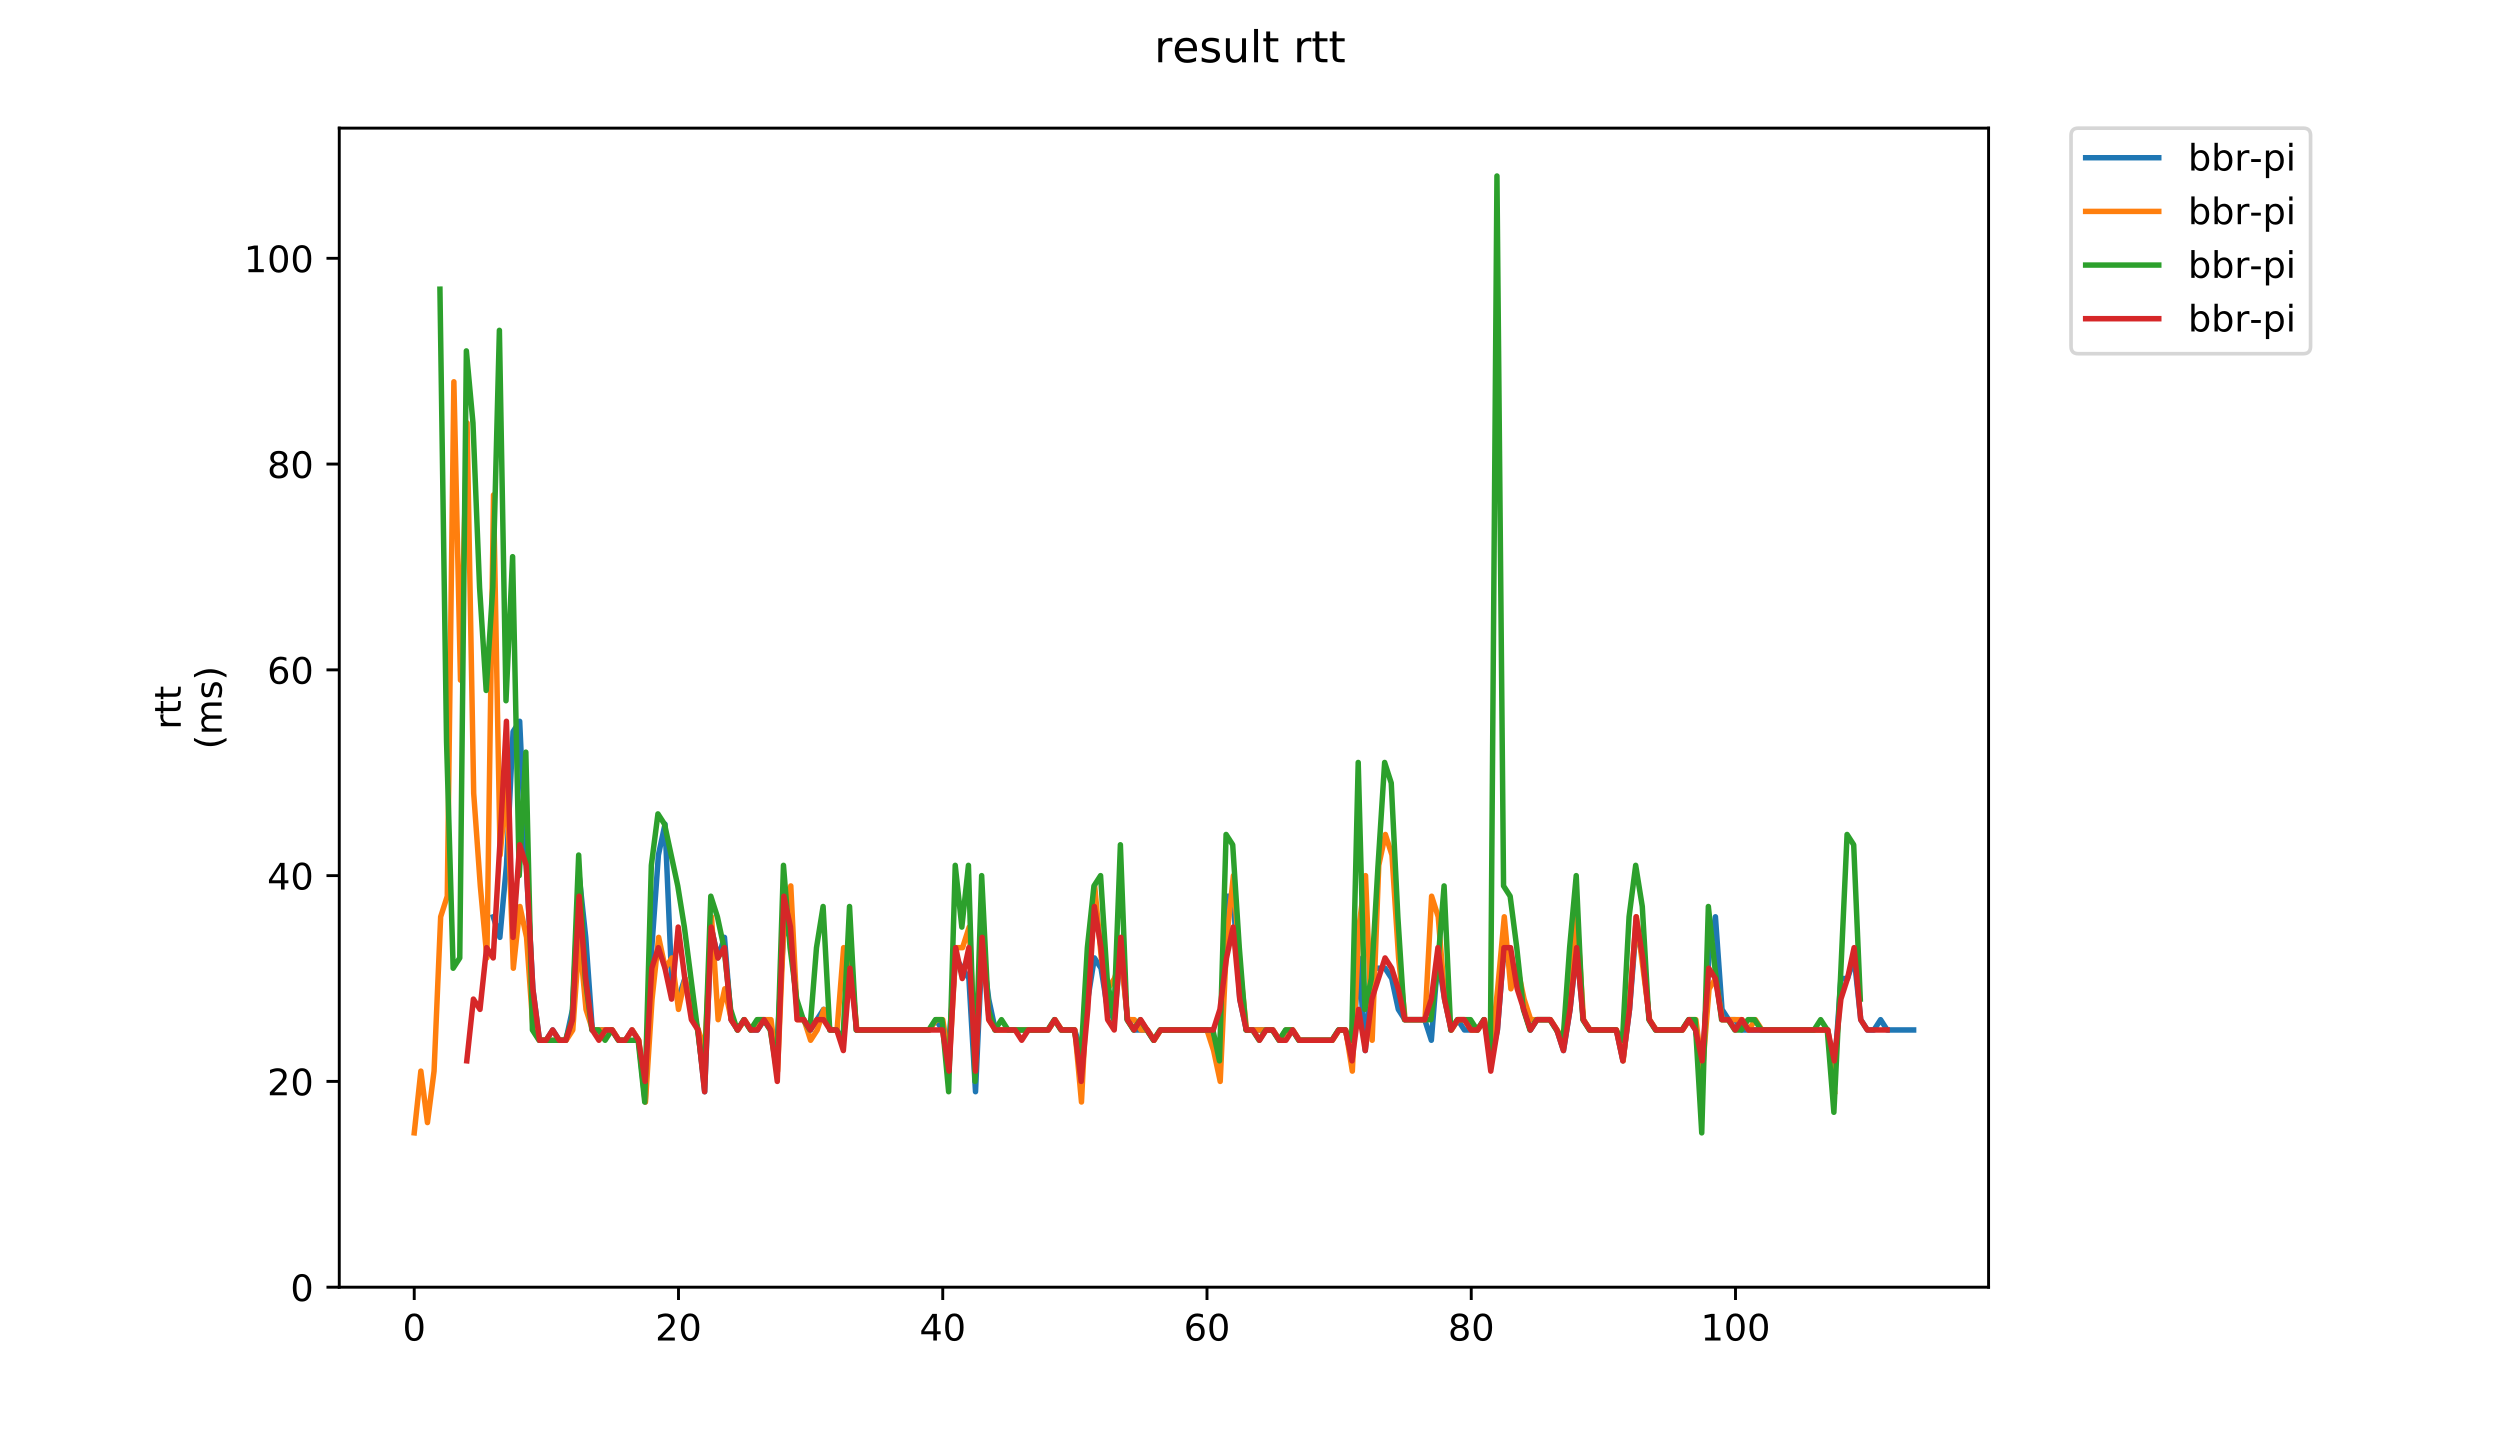 <?xml version="1.0" encoding="utf-8" standalone="no"?>
<!DOCTYPE svg PUBLIC "-//W3C//DTD SVG 1.1//EN"
  "http://www.w3.org/Graphics/SVG/1.1/DTD/svg11.dtd">
<!-- Created with matplotlib (https://matplotlib.org/) -->
<svg height="396pt" version="1.1" viewBox="0 0 684 396" width="684pt" xmlns="http://www.w3.org/2000/svg" xmlns:xlink="http://www.w3.org/1999/xlink">
 <defs>
  <style type="text/css">
*{stroke-linecap:butt;stroke-linejoin:round;}
  </style>
 </defs>
 <g id="figure_1">
  <g id="patch_1">
   <path d="M 0 396 
L 684 396 
L 684 0 
L 0 0 
z
" style="fill:#ffffff;"/>
  </g>
  <g id="axes_1">
   <g id="patch_2">
    <path d="M 92.824 352.174 
L 544.074 352.174 
L 544.074 35.062 
L 92.824 35.062 
z
" style="fill:#ffffff;"/>
   </g>
   <g id="matplotlib.axis_1">
    <g id="xtick_1">
     <g id="line2d_1">
      <defs>
       <path d="M 0 0 
L 0 3.5 
" id="m54d9382089" style="stroke:#000000;stroke-width:0.8;"/>
      </defs>
      <g>
       <use style="stroke:#000000;stroke-width:0.8;" x="113.335" xlink:href="#m54d9382089" y="352.174"/>
      </g>
     </g>
     <g id="text_1">
      <!-- 0 -->
      <defs>
       <path d="M 31.781 66.406 
Q 24.172 66.406 20.328 58.906 
Q 16.5 51.422 16.5 36.375 
Q 16.5 21.391 20.328 13.891 
Q 24.172 6.391 31.781 6.391 
Q 39.453 6.391 43.281 13.891 
Q 47.125 21.391 47.125 36.375 
Q 47.125 51.422 43.281 58.906 
Q 39.453 66.406 31.781 66.406 
z
M 31.781 74.219 
Q 44.047 74.219 50.516 64.516 
Q 56.984 54.828 56.984 36.375 
Q 56.984 17.969 50.516 8.266 
Q 44.047 -1.422 31.781 -1.422 
Q 19.531 -1.422 13.062 8.266 
Q 6.594 17.969 6.594 36.375 
Q 6.594 54.828 13.062 64.516 
Q 19.531 74.219 31.781 74.219 
z
" id="DejaVuSans-48"/>
      </defs>
      <g transform="translate(110.154 366.773)scale(0.1 -0.1)">
       <use xlink:href="#DejaVuSans-48"/>
      </g>
     </g>
    </g>
    <g id="xtick_2">
     <g id="line2d_2">
      <g>
       <use style="stroke:#000000;stroke-width:0.8;" x="185.635" xlink:href="#m54d9382089" y="352.174"/>
      </g>
     </g>
     <g id="text_2">
      <!-- 20 -->
      <defs>
       <path d="M 19.188 8.297 
L 53.609 8.297 
L 53.609 0 
L 7.328 0 
L 7.328 8.297 
Q 12.938 14.109 22.625 23.891 
Q 32.328 33.688 34.812 36.531 
Q 39.547 41.844 41.422 45.531 
Q 43.312 49.219 43.312 52.781 
Q 43.312 58.594 39.234 62.25 
Q 35.156 65.922 28.609 65.922 
Q 23.969 65.922 18.812 64.312 
Q 13.672 62.703 7.812 59.422 
L 7.812 69.391 
Q 13.766 71.781 18.938 73 
Q 24.125 74.219 28.422 74.219 
Q 39.75 74.219 46.484 68.547 
Q 53.219 62.891 53.219 53.422 
Q 53.219 48.922 51.531 44.891 
Q 49.859 40.875 45.406 35.406 
Q 44.188 33.984 37.641 27.219 
Q 31.109 20.453 19.188 8.297 
z
" id="DejaVuSans-50"/>
      </defs>
      <g transform="translate(179.272 366.773)scale(0.1 -0.1)">
       <use xlink:href="#DejaVuSans-50"/>
       <use x="63.623" xlink:href="#DejaVuSans-48"/>
      </g>
     </g>
    </g>
    <g id="xtick_3">
     <g id="line2d_3">
      <g>
       <use style="stroke:#000000;stroke-width:0.8;" x="257.934" xlink:href="#m54d9382089" y="352.174"/>
      </g>
     </g>
     <g id="text_3">
      <!-- 40 -->
      <defs>
       <path d="M 37.797 64.312 
L 12.891 25.391 
L 37.797 25.391 
z
M 35.203 72.906 
L 47.609 72.906 
L 47.609 25.391 
L 58.016 25.391 
L 58.016 17.188 
L 47.609 17.188 
L 47.609 0 
L 37.797 0 
L 37.797 17.188 
L 4.891 17.188 
L 4.891 26.703 
z
" id="DejaVuSans-52"/>
      </defs>
      <g transform="translate(251.572 366.773)scale(0.1 -0.1)">
       <use xlink:href="#DejaVuSans-52"/>
       <use x="63.623" xlink:href="#DejaVuSans-48"/>
      </g>
     </g>
    </g>
    <g id="xtick_4">
     <g id="line2d_4">
      <g>
       <use style="stroke:#000000;stroke-width:0.8;" x="330.234" xlink:href="#m54d9382089" y="352.174"/>
      </g>
     </g>
     <g id="text_4">
      <!-- 60 -->
      <defs>
       <path d="M 33.016 40.375 
Q 26.375 40.375 22.484 35.828 
Q 18.609 31.297 18.609 23.391 
Q 18.609 15.531 22.484 10.953 
Q 26.375 6.391 33.016 6.391 
Q 39.656 6.391 43.531 10.953 
Q 47.406 15.531 47.406 23.391 
Q 47.406 31.297 43.531 35.828 
Q 39.656 40.375 33.016 40.375 
z
M 52.594 71.297 
L 52.594 62.312 
Q 48.875 64.062 45.094 64.984 
Q 41.312 65.922 37.594 65.922 
Q 27.828 65.922 22.672 59.328 
Q 17.531 52.734 16.797 39.406 
Q 19.672 43.656 24.016 45.922 
Q 28.375 48.188 33.594 48.188 
Q 44.578 48.188 50.953 41.516 
Q 57.328 34.859 57.328 23.391 
Q 57.328 12.156 50.688 5.359 
Q 44.047 -1.422 33.016 -1.422 
Q 20.359 -1.422 13.672 8.266 
Q 6.984 17.969 6.984 36.375 
Q 6.984 53.656 15.188 63.938 
Q 23.391 74.219 37.203 74.219 
Q 40.922 74.219 44.703 73.484 
Q 48.484 72.75 52.594 71.297 
z
" id="DejaVuSans-54"/>
      </defs>
      <g transform="translate(323.871 366.773)scale(0.1 -0.1)">
       <use xlink:href="#DejaVuSans-54"/>
       <use x="63.623" xlink:href="#DejaVuSans-48"/>
      </g>
     </g>
    </g>
    <g id="xtick_5">
     <g id="line2d_5">
      <g>
       <use style="stroke:#000000;stroke-width:0.8;" x="402.533" xlink:href="#m54d9382089" y="352.174"/>
      </g>
     </g>
     <g id="text_5">
      <!-- 80 -->
      <defs>
       <path d="M 31.781 34.625 
Q 24.75 34.625 20.719 30.859 
Q 16.703 27.094 16.703 20.516 
Q 16.703 13.922 20.719 10.156 
Q 24.75 6.391 31.781 6.391 
Q 38.812 6.391 42.859 10.172 
Q 46.922 13.969 46.922 20.516 
Q 46.922 27.094 42.891 30.859 
Q 38.875 34.625 31.781 34.625 
z
M 21.922 38.812 
Q 15.578 40.375 12.031 44.719 
Q 8.5 49.078 8.5 55.328 
Q 8.5 64.062 14.719 69.141 
Q 20.953 74.219 31.781 74.219 
Q 42.672 74.219 48.875 69.141 
Q 55.078 64.062 55.078 55.328 
Q 55.078 49.078 51.531 44.719 
Q 48 40.375 41.703 38.812 
Q 48.828 37.156 52.797 32.312 
Q 56.781 27.484 56.781 20.516 
Q 56.781 9.906 50.312 4.234 
Q 43.844 -1.422 31.781 -1.422 
Q 19.734 -1.422 13.25 4.234 
Q 6.781 9.906 6.781 20.516 
Q 6.781 27.484 10.781 32.312 
Q 14.797 37.156 21.922 38.812 
z
M 18.312 54.391 
Q 18.312 48.734 21.844 45.562 
Q 25.391 42.391 31.781 42.391 
Q 38.141 42.391 41.719 45.562 
Q 45.312 48.734 45.312 54.391 
Q 45.312 60.062 41.719 63.234 
Q 38.141 66.406 31.781 66.406 
Q 25.391 66.406 21.844 63.234 
Q 18.312 60.062 18.312 54.391 
z
" id="DejaVuSans-56"/>
      </defs>
      <g transform="translate(396.171 366.773)scale(0.1 -0.1)">
       <use xlink:href="#DejaVuSans-56"/>
       <use x="63.623" xlink:href="#DejaVuSans-48"/>
      </g>
     </g>
    </g>
    <g id="xtick_6">
     <g id="line2d_6">
      <g>
       <use style="stroke:#000000;stroke-width:0.8;" x="474.833" xlink:href="#m54d9382089" y="352.174"/>
      </g>
     </g>
     <g id="text_6">
      <!-- 100 -->
      <defs>
       <path d="M 12.406 8.297 
L 28.516 8.297 
L 28.516 63.922 
L 10.984 60.406 
L 10.984 69.391 
L 28.422 72.906 
L 38.281 72.906 
L 38.281 8.297 
L 54.391 8.297 
L 54.391 0 
L 12.406 0 
z
" id="DejaVuSans-49"/>
      </defs>
      <g transform="translate(465.289 366.773)scale(0.1 -0.1)">
       <use xlink:href="#DejaVuSans-49"/>
       <use x="63.623" xlink:href="#DejaVuSans-48"/>
       <use x="127.246" xlink:href="#DejaVuSans-48"/>
      </g>
     </g>
    </g>
   </g>
   <g id="matplotlib.axis_2">
    <g id="ytick_1">
     <g id="line2d_7">
      <defs>
       <path d="M 0 0 
L -3.5 0 
" id="md6442a85f9" style="stroke:#000000;stroke-width:0.8;"/>
      </defs>
      <g>
       <use style="stroke:#000000;stroke-width:0.8;" x="92.824" xlink:href="#md6442a85f9" y="352.174"/>
      </g>
     </g>
     <g id="text_7">
      <!-- 0 -->
      <g transform="translate(79.461 355.973)scale(0.1 -0.1)">
       <use xlink:href="#DejaVuSans-48"/>
      </g>
     </g>
    </g>
    <g id="ytick_2">
     <g id="line2d_8">
      <g>
       <use style="stroke:#000000;stroke-width:0.8;" x="92.824" xlink:href="#md6442a85f9" y="295.874"/>
      </g>
     </g>
     <g id="text_8">
      <!-- 20 -->
      <g transform="translate(73.099 299.673)scale(0.1 -0.1)">
       <use xlink:href="#DejaVuSans-50"/>
       <use x="63.623" xlink:href="#DejaVuSans-48"/>
      </g>
     </g>
    </g>
    <g id="ytick_3">
     <g id="line2d_9">
      <g>
       <use style="stroke:#000000;stroke-width:0.8;" x="92.824" xlink:href="#md6442a85f9" y="239.573"/>
      </g>
     </g>
     <g id="text_9">
      <!-- 40 -->
      <g transform="translate(73.099 243.373)scale(0.1 -0.1)">
       <use xlink:href="#DejaVuSans-52"/>
       <use x="63.623" xlink:href="#DejaVuSans-48"/>
      </g>
     </g>
    </g>
    <g id="ytick_4">
     <g id="line2d_10">
      <g>
       <use style="stroke:#000000;stroke-width:0.8;" x="92.824" xlink:href="#md6442a85f9" y="183.273"/>
      </g>
     </g>
     <g id="text_10">
      <!-- 60 -->
      <g transform="translate(73.099 187.072)scale(0.1 -0.1)">
       <use xlink:href="#DejaVuSans-54"/>
       <use x="63.623" xlink:href="#DejaVuSans-48"/>
      </g>
     </g>
    </g>
    <g id="ytick_5">
     <g id="line2d_11">
      <g>
       <use style="stroke:#000000;stroke-width:0.8;" x="92.824" xlink:href="#md6442a85f9" y="126.973"/>
      </g>
     </g>
     <g id="text_11">
      <!-- 80 -->
      <g transform="translate(73.099 130.772)scale(0.1 -0.1)">
       <use xlink:href="#DejaVuSans-56"/>
       <use x="63.623" xlink:href="#DejaVuSans-48"/>
      </g>
     </g>
    </g>
    <g id="ytick_6">
     <g id="line2d_12">
      <g>
       <use style="stroke:#000000;stroke-width:0.8;" x="92.824" xlink:href="#md6442a85f9" y="70.672"/>
      </g>
     </g>
     <g id="text_12">
      <!-- 100 -->
      <g transform="translate(66.736 74.472)scale(0.1 -0.1)">
       <use xlink:href="#DejaVuSans-49"/>
       <use x="63.623" xlink:href="#DejaVuSans-48"/>
       <use x="127.246" xlink:href="#DejaVuSans-48"/>
      </g>
     </g>
    </g>
    <g id="text_13">
     <!-- rtt -->
     <defs>
      <path d="M 41.109 46.297 
Q 39.594 47.172 37.812 47.578 
Q 36.031 48 33.891 48 
Q 26.266 48 22.188 43.047 
Q 18.109 38.094 18.109 28.812 
L 18.109 0 
L 9.078 0 
L 9.078 54.688 
L 18.109 54.688 
L 18.109 46.188 
Q 20.953 51.172 25.484 53.578 
Q 30.031 56 36.531 56 
Q 37.453 56 38.578 55.875 
Q 39.703 55.766 41.062 55.516 
z
" id="DejaVuSans-114"/>
      <path d="M 18.312 70.219 
L 18.312 54.688 
L 36.812 54.688 
L 36.812 47.703 
L 18.312 47.703 
L 18.312 18.016 
Q 18.312 11.328 20.141 9.422 
Q 21.969 7.516 27.594 7.516 
L 36.812 7.516 
L 36.812 0 
L 27.594 0 
Q 17.188 0 13.234 3.875 
Q 9.281 7.766 9.281 18.016 
L 9.281 47.703 
L 2.688 47.703 
L 2.688 54.688 
L 9.281 54.688 
L 9.281 70.219 
z
" id="DejaVuSans-116"/>
     </defs>
     <g transform="translate(49.459 199.594)rotate(-90)scale(0.1 -0.1)">
      <use xlink:href="#DejaVuSans-114"/>
      <use x="41.113" xlink:href="#DejaVuSans-116"/>
      <use x="80.322" xlink:href="#DejaVuSans-116"/>
     </g>
     <!-- (ms) -->
     <defs>
      <path d="M 31 75.875 
Q 24.469 64.656 21.281 53.656 
Q 18.109 42.672 18.109 31.391 
Q 18.109 20.125 21.312 9.062 
Q 24.516 -2 31 -13.188 
L 23.188 -13.188 
Q 15.875 -1.703 12.234 9.375 
Q 8.594 20.453 8.594 31.391 
Q 8.594 42.281 12.203 53.312 
Q 15.828 64.359 23.188 75.875 
z
" id="DejaVuSans-40"/>
      <path d="M 52 44.188 
Q 55.375 50.25 60.062 53.125 
Q 64.75 56 71.094 56 
Q 79.641 56 84.281 50.016 
Q 88.922 44.047 88.922 33.016 
L 88.922 0 
L 79.891 0 
L 79.891 32.719 
Q 79.891 40.578 77.094 44.375 
Q 74.312 48.188 68.609 48.188 
Q 61.625 48.188 57.562 43.547 
Q 53.516 38.922 53.516 30.906 
L 53.516 0 
L 44.484 0 
L 44.484 32.719 
Q 44.484 40.625 41.703 44.406 
Q 38.922 48.188 33.109 48.188 
Q 26.219 48.188 22.156 43.531 
Q 18.109 38.875 18.109 30.906 
L 18.109 0 
L 9.078 0 
L 9.078 54.688 
L 18.109 54.688 
L 18.109 46.188 
Q 21.188 51.219 25.484 53.609 
Q 29.781 56 35.688 56 
Q 41.656 56 45.828 52.969 
Q 50 49.953 52 44.188 
z
" id="DejaVuSans-109"/>
      <path d="M 44.281 53.078 
L 44.281 44.578 
Q 40.484 46.531 36.375 47.5 
Q 32.281 48.484 27.875 48.484 
Q 21.188 48.484 17.844 46.438 
Q 14.5 44.391 14.5 40.281 
Q 14.5 37.156 16.891 35.375 
Q 19.281 33.594 26.516 31.984 
L 29.594 31.297 
Q 39.156 29.25 43.188 25.516 
Q 47.219 21.781 47.219 15.094 
Q 47.219 7.469 41.188 3.016 
Q 35.156 -1.422 24.609 -1.422 
Q 20.219 -1.422 15.453 -0.562 
Q 10.688 0.297 5.422 2 
L 5.422 11.281 
Q 10.406 8.688 15.234 7.391 
Q 20.062 6.109 24.812 6.109 
Q 31.156 6.109 34.562 8.281 
Q 37.984 10.453 37.984 14.406 
Q 37.984 18.062 35.516 20.016 
Q 33.062 21.969 24.703 23.781 
L 21.578 24.516 
Q 13.234 26.266 9.516 29.906 
Q 5.812 33.547 5.812 39.891 
Q 5.812 47.609 11.281 51.797 
Q 16.75 56 26.812 56 
Q 31.781 56 36.172 55.266 
Q 40.578 54.547 44.281 53.078 
z
" id="DejaVuSans-115"/>
      <path d="M 8.016 75.875 
L 15.828 75.875 
Q 23.141 64.359 26.781 53.312 
Q 30.422 42.281 30.422 31.391 
Q 30.422 20.453 26.781 9.375 
Q 23.141 -1.703 15.828 -13.188 
L 8.016 -13.188 
Q 14.5 -2 17.703 9.062 
Q 20.906 20.125 20.906 31.391 
Q 20.906 42.672 17.703 53.656 
Q 14.5 64.656 8.016 75.875 
z
" id="DejaVuSans-41"/>
     </defs>
     <g transform="translate(60.657 204.995)rotate(-90)scale(0.1 -0.1)">
      <use xlink:href="#DejaVuSans-40"/>
      <use x="39.014" xlink:href="#DejaVuSans-109"/>
      <use x="136.426" xlink:href="#DejaVuSans-115"/>
      <use x="188.525" xlink:href="#DejaVuSans-41"/>
     </g>
    </g>
   </g>
   <g id="line2d_13">
    <path clip-path="url(#p8bf6f82a12)" d="M 134.953 250.834 
L 136.76 256.464 
L 138.568 236.758 
L 140.375 200.163 
L 142.183 197.348 
L 143.99 236.758 
L 145.798 270.539 
L 147.605 284.614 
L 149.413 284.614 
L 151.22 281.799 
L 153.028 284.614 
L 154.835 284.614 
L 156.643 276.169 
L 158.45 239.573 
L 160.258 256.464 
L 162.065 281.799 
L 167.488 281.799 
L 169.295 284.614 
L 171.103 284.614 
L 172.91 281.799 
L 174.718 284.614 
L 176.525 301.504 
L 178.333 259.279 
L 180.14 233.943 
L 181.947 225.498 
L 183.755 267.724 
L 185.562 273.354 
L 187.37 267.724 
L 189.177 276.169 
L 190.985 281.799 
L 192.792 298.689 
L 194.6 253.649 
L 196.407 262.094 
L 198.215 256.464 
L 200.022 278.984 
L 201.83 281.799 
L 203.637 278.984 
L 205.445 281.799 
L 207.252 281.799 
L 209.06 278.984 
L 212.675 284.614 
L 214.482 253.649 
L 216.29 256.464 
L 218.097 276.169 
L 221.712 281.799 
L 225.327 276.169 
L 227.135 281.799 
L 228.942 281.799 
L 230.75 284.614 
L 232.557 262.094 
L 234.365 281.799 
L 254.247 281.799 
L 256.054 278.984 
L 259.669 284.614 
L 261.477 262.094 
L 265.092 267.724 
L 266.899 298.689 
L 268.707 259.279 
L 270.514 273.354 
L 272.322 281.799 
L 286.782 281.799 
L 288.589 278.984 
L 290.397 281.799 
L 294.012 281.799 
L 295.819 287.429 
L 297.627 273.354 
L 299.434 262.094 
L 301.242 264.909 
L 303.049 276.169 
L 304.857 278.984 
L 306.664 259.279 
L 308.472 278.984 
L 310.279 281.799 
L 313.894 281.799 
L 315.702 284.614 
L 317.509 281.799 
L 330.161 281.799 
L 333.776 287.429 
L 335.584 245.204 
L 337.391 245.204 
L 339.199 273.354 
L 341.006 281.799 
L 348.236 281.799 
L 350.044 284.614 
L 351.851 281.799 
L 353.659 281.799 
L 355.466 284.614 
L 364.504 284.614 
L 366.311 281.799 
L 368.119 281.799 
L 369.926 290.244 
L 371.734 262.094 
L 373.541 287.429 
L 375.349 264.909 
L 378.964 264.909 
L 380.771 267.724 
L 382.579 276.169 
L 384.386 278.984 
L 389.808 278.984 
L 391.616 284.614 
L 393.423 262.094 
L 395.231 273.354 
L 397.038 281.799 
L 398.846 278.984 
L 400.653 281.799 
L 404.268 281.799 
L 406.076 278.984 
L 407.883 290.244 
L 409.691 281.799 
L 411.498 259.279 
L 413.306 264.909 
L 415.113 267.724 
L 416.921 276.169 
L 418.728 281.799 
L 420.536 278.984 
L 424.151 278.984 
L 425.958 281.799 
L 427.766 287.429 
L 429.573 276.169 
L 431.381 259.279 
L 433.188 278.984 
L 434.996 281.799 
L 442.226 281.799 
L 444.033 290.244 
L 445.841 276.169 
L 447.648 253.649 
L 449.456 262.094 
L 451.263 278.984 
L 453.071 281.799 
L 460.3 281.799 
L 462.108 278.984 
L 463.915 281.799 
L 465.723 293.059 
L 467.53 262.094 
L 469.338 250.834 
L 471.145 276.169 
L 472.953 278.984 
L 474.76 278.984 
L 476.568 281.799 
L 500.065 281.799 
L 501.873 293.059 
L 503.68 267.724 
L 505.488 267.724 
L 507.295 262.094 
L 509.103 278.984 
L 510.91 281.799 
L 512.718 281.799 
L 514.525 278.984 
L 516.333 281.799 
L 523.563 281.799 
L 523.563 281.799 
" style="fill:none;stroke:#1f77b4;stroke-linecap:square;stroke-width:1.5;"/>
   </g>
   <g id="line2d_14">
    <path clip-path="url(#p8bf6f82a12)" d="M 113.335 309.949 
L 115.143 293.059 
L 116.95 307.134 
L 118.758 293.059 
L 120.565 250.834 
L 122.373 245.204 
L 124.18 104.453 
L 125.988 186.088 
L 127.795 115.713 
L 129.603 217.053 
L 131.41 242.389 
L 133.218 262.094 
L 135.025 135.418 
L 136.833 233.943 
L 138.64 214.238 
L 140.448 264.909 
L 142.255 248.019 
L 144.063 256.464 
L 145.87 281.799 
L 147.678 284.614 
L 154.907 284.614 
L 156.715 281.799 
L 158.522 256.464 
L 160.33 276.169 
L 162.137 281.799 
L 167.56 281.799 
L 169.367 284.614 
L 171.175 284.614 
L 172.982 281.799 
L 174.79 284.614 
L 176.597 301.504 
L 178.405 273.354 
L 180.212 256.464 
L 182.02 264.909 
L 183.827 262.094 
L 185.635 276.169 
L 187.442 267.724 
L 189.25 276.169 
L 192.865 287.429 
L 194.672 250.834 
L 196.48 278.984 
L 198.287 270.539 
L 200.095 278.984 
L 201.902 281.799 
L 203.71 278.984 
L 205.517 281.799 
L 207.325 278.984 
L 210.94 278.984 
L 212.747 293.059 
L 214.555 250.834 
L 216.362 242.389 
L 218.17 278.984 
L 219.977 278.984 
L 221.784 284.614 
L 223.592 281.799 
L 225.399 276.169 
L 227.207 281.799 
L 229.014 281.799 
L 230.822 259.279 
L 232.629 262.094 
L 234.437 281.799 
L 254.319 281.799 
L 256.127 278.984 
L 257.934 278.984 
L 259.742 290.244 
L 261.549 259.279 
L 263.357 259.279 
L 265.164 253.649 
L 266.972 290.244 
L 268.779 253.649 
L 270.587 278.984 
L 272.394 281.799 
L 286.854 281.799 
L 288.662 278.984 
L 290.469 281.799 
L 294.084 281.799 
L 295.891 301.504 
L 297.699 264.909 
L 299.506 242.389 
L 301.314 262.094 
L 303.121 270.539 
L 304.929 267.724 
L 306.736 262.094 
L 308.544 278.984 
L 310.351 278.984 
L 312.159 281.799 
L 313.966 281.799 
L 315.774 284.614 
L 317.581 281.799 
L 330.234 281.799 
L 332.041 287.429 
L 333.849 295.874 
L 335.656 256.464 
L 337.464 239.573 
L 339.271 264.909 
L 341.079 281.799 
L 348.309 281.799 
L 350.116 284.614 
L 351.924 281.799 
L 353.731 281.799 
L 355.539 284.614 
L 364.576 284.614 
L 366.383 281.799 
L 368.191 281.799 
L 369.998 293.059 
L 371.806 253.649 
L 373.613 239.573 
L 375.421 284.614 
L 377.228 236.758 
L 379.036 228.313 
L 380.843 233.943 
L 382.651 262.094 
L 384.458 278.984 
L 389.881 278.984 
L 391.688 245.204 
L 393.496 250.834 
L 395.303 273.354 
L 397.111 281.799 
L 398.918 278.984 
L 400.726 278.984 
L 402.533 281.799 
L 404.341 281.799 
L 406.148 278.984 
L 407.956 287.429 
L 409.763 270.539 
L 411.571 250.834 
L 413.378 270.539 
L 415.186 264.909 
L 416.993 273.354 
L 418.801 278.984 
L 424.223 278.984 
L 427.838 284.614 
L 429.646 264.909 
L 431.453 250.834 
L 433.26 278.984 
L 435.068 281.799 
L 442.298 281.799 
L 444.105 290.244 
L 445.913 273.354 
L 447.72 250.834 
L 451.335 278.984 
L 453.143 281.799 
L 460.373 281.799 
L 462.18 278.984 
L 463.988 278.984 
L 465.795 293.059 
L 467.603 270.539 
L 469.41 267.724 
L 471.218 278.984 
L 476.64 278.984 
L 478.448 281.799 
L 480.255 278.984 
L 482.063 281.799 
L 500.138 281.799 
L 501.945 298.689 
L 501.945 298.689 
" style="fill:none;stroke:#ff7f0e;stroke-linecap:square;stroke-width:1.5;"/>
   </g>
   <g id="line2d_15">
    <path clip-path="url(#p8bf6f82a12)" d="M 120.366 79.118 
L 122.174 202.978 
L 123.981 264.909 
L 125.789 262.094 
L 127.596 96.008 
L 129.404 115.713 
L 131.211 160.753 
L 133.019 188.903 
L 134.826 160.753 
L 136.634 90.378 
L 138.441 191.718 
L 140.249 152.308 
L 142.056 239.573 
L 143.864 205.793 
L 145.671 281.799 
L 147.479 284.614 
L 154.709 284.614 
L 156.516 278.984 
L 158.324 233.943 
L 160.131 267.724 
L 161.939 281.799 
L 163.746 281.799 
L 165.554 284.614 
L 167.361 281.799 
L 169.169 284.614 
L 174.591 284.614 
L 176.398 301.504 
L 178.206 236.758 
L 180.013 222.683 
L 181.821 225.498 
L 185.436 242.389 
L 187.243 253.649 
L 192.666 295.874 
L 194.473 245.204 
L 196.281 250.834 
L 198.088 259.279 
L 199.896 276.169 
L 201.703 281.799 
L 203.511 278.984 
L 205.318 281.799 
L 207.126 278.984 
L 208.933 278.984 
L 210.741 281.799 
L 212.548 293.059 
L 214.356 236.758 
L 216.163 259.279 
L 217.971 273.354 
L 219.778 278.984 
L 221.586 281.799 
L 223.393 259.279 
L 225.201 248.019 
L 227.008 281.799 
L 228.816 281.799 
L 230.623 284.614 
L 232.431 248.019 
L 234.238 281.799 
L 254.12 281.799 
L 255.928 278.984 
L 257.735 278.984 
L 259.543 298.689 
L 261.35 236.758 
L 263.158 253.649 
L 264.965 236.758 
L 266.773 295.874 
L 268.58 239.573 
L 270.388 276.169 
L 272.195 281.799 
L 274.003 278.984 
L 275.81 281.799 
L 286.655 281.799 
L 288.463 278.984 
L 290.27 281.799 
L 293.885 281.799 
L 295.693 290.244 
L 297.5 259.279 
L 299.308 242.389 
L 301.115 239.573 
L 302.923 267.724 
L 304.73 278.984 
L 306.538 231.128 
L 308.345 278.984 
L 310.153 281.799 
L 311.96 278.984 
L 315.575 284.614 
L 317.382 281.799 
L 331.842 281.799 
L 333.65 290.244 
L 335.457 228.313 
L 337.265 231.128 
L 339.072 259.279 
L 340.88 281.799 
L 342.687 281.799 
L 344.495 284.614 
L 346.302 281.799 
L 348.11 281.799 
L 349.917 284.614 
L 351.725 281.799 
L 353.532 281.799 
L 355.34 284.614 
L 364.377 284.614 
L 366.185 281.799 
L 367.992 281.799 
L 369.8 284.614 
L 371.607 208.608 
L 373.415 276.169 
L 375.222 267.724 
L 377.03 236.758 
L 378.837 208.608 
L 380.645 214.238 
L 382.452 250.834 
L 384.26 278.984 
L 391.489 278.984 
L 393.297 264.909 
L 395.104 242.389 
L 396.912 281.799 
L 398.719 278.984 
L 402.334 278.984 
L 404.142 281.799 
L 405.949 278.984 
L 407.757 287.429 
L 409.564 48.152 
L 411.372 242.389 
L 413.179 245.204 
L 414.987 259.279 
L 416.794 276.169 
L 418.602 281.799 
L 420.409 278.984 
L 424.024 278.984 
L 427.639 284.614 
L 429.447 259.279 
L 431.254 239.573 
L 433.062 278.984 
L 434.869 281.799 
L 442.099 281.799 
L 443.907 284.614 
L 445.714 250.834 
L 447.522 236.758 
L 449.329 248.019 
L 451.137 278.984 
L 452.944 281.799 
L 460.174 281.799 
L 461.981 278.984 
L 463.789 278.984 
L 465.596 309.949 
L 467.404 248.019 
L 469.211 264.909 
L 471.019 278.984 
L 472.826 278.984 
L 474.634 281.799 
L 476.441 281.799 
L 478.249 278.984 
L 480.056 278.984 
L 481.864 281.799 
L 496.324 281.799 
L 498.131 278.984 
L 499.939 281.799 
L 501.746 304.319 
L 503.554 267.724 
L 505.361 228.313 
L 507.169 231.128 
L 508.976 273.354 
L 508.976 273.354 
" style="fill:none;stroke:#2ca02c;stroke-linecap:square;stroke-width:1.5;"/>
   </g>
   <g id="line2d_16">
    <path clip-path="url(#p8bf6f82a12)" d="M 127.712 290.244 
L 129.52 273.354 
L 131.327 276.169 
L 133.134 259.279 
L 134.942 262.094 
L 136.749 231.128 
L 138.557 197.348 
L 140.364 256.464 
L 142.172 231.128 
L 143.979 236.758 
L 145.787 270.539 
L 147.594 284.614 
L 149.402 284.614 
L 151.209 281.799 
L 153.017 284.614 
L 154.824 284.614 
L 156.632 278.984 
L 158.439 245.204 
L 160.247 267.724 
L 162.054 281.799 
L 163.862 284.614 
L 165.669 281.799 
L 167.477 281.799 
L 169.284 284.614 
L 171.092 284.614 
L 172.899 281.799 
L 174.707 284.614 
L 176.514 295.874 
L 178.322 264.909 
L 180.129 259.279 
L 181.937 264.909 
L 183.744 273.354 
L 185.552 253.649 
L 187.359 267.724 
L 189.167 278.984 
L 190.974 281.799 
L 192.782 298.689 
L 194.589 253.649 
L 196.397 262.094 
L 198.204 259.279 
L 200.012 278.984 
L 201.819 281.799 
L 203.626 278.984 
L 205.434 281.799 
L 207.241 281.799 
L 209.049 278.984 
L 210.856 281.799 
L 212.664 295.874 
L 214.471 245.204 
L 216.279 253.649 
L 218.086 278.984 
L 219.894 278.984 
L 221.701 281.799 
L 223.509 278.984 
L 225.316 278.984 
L 227.124 281.799 
L 228.931 281.799 
L 230.739 287.429 
L 232.546 264.909 
L 234.354 281.799 
L 257.851 281.799 
L 259.659 293.059 
L 261.466 259.279 
L 263.274 267.724 
L 265.081 259.279 
L 266.889 293.059 
L 268.696 256.464 
L 270.504 278.984 
L 272.311 281.799 
L 277.733 281.799 
L 279.541 284.614 
L 281.348 281.799 
L 286.771 281.799 
L 288.578 278.984 
L 290.386 281.799 
L 294.001 281.799 
L 295.808 295.874 
L 297.616 276.169 
L 299.423 248.019 
L 301.231 259.279 
L 303.038 278.984 
L 304.846 281.799 
L 306.653 256.464 
L 308.461 278.984 
L 310.268 281.799 
L 312.076 278.984 
L 315.691 284.614 
L 317.498 281.799 
L 331.958 281.799 
L 333.766 276.169 
L 335.573 262.094 
L 337.381 253.649 
L 339.188 273.354 
L 340.995 281.799 
L 342.803 281.799 
L 344.61 284.614 
L 346.418 281.799 
L 348.225 281.799 
L 350.033 284.614 
L 351.84 284.614 
L 353.648 281.799 
L 355.455 284.614 
L 364.493 284.614 
L 366.3 281.799 
L 368.108 281.799 
L 369.915 290.244 
L 371.723 276.169 
L 373.53 287.429 
L 375.338 273.354 
L 378.953 262.094 
L 380.76 264.909 
L 382.568 270.539 
L 384.375 278.984 
L 389.798 278.984 
L 391.605 273.354 
L 393.413 259.279 
L 395.22 273.354 
L 397.028 281.799 
L 398.835 278.984 
L 400.643 278.984 
L 402.45 281.799 
L 404.258 281.799 
L 406.065 278.984 
L 407.873 293.059 
L 409.68 281.799 
L 411.487 259.279 
L 413.295 259.279 
L 415.102 270.539 
L 418.717 281.799 
L 420.525 278.984 
L 424.14 278.984 
L 425.947 281.799 
L 427.755 287.429 
L 429.562 276.169 
L 431.37 259.279 
L 433.177 278.984 
L 434.985 281.799 
L 442.215 281.799 
L 444.022 290.244 
L 445.83 276.169 
L 447.637 250.834 
L 449.445 262.094 
L 451.252 278.984 
L 453.06 281.799 
L 460.29 281.799 
L 462.097 278.984 
L 463.905 281.799 
L 465.712 290.244 
L 467.52 264.909 
L 469.327 267.724 
L 471.135 278.984 
L 472.942 278.984 
L 474.75 281.799 
L 476.557 278.984 
L 478.365 281.799 
L 500.054 281.799 
L 501.862 290.244 
L 503.669 273.354 
L 505.477 267.724 
L 507.284 259.279 
L 509.092 278.984 
L 510.899 281.799 
L 516.322 281.799 
L 516.322 281.799 
" style="fill:none;stroke:#d62728;stroke-linecap:square;stroke-width:1.5;"/>
   </g>
   <g id="patch_3">
    <path d="M 92.824 352.174 
L 92.824 35.062 
" style="fill:none;stroke:#000000;stroke-linecap:square;stroke-linejoin:miter;stroke-width:0.8;"/>
   </g>
   <g id="patch_4">
    <path d="M 544.074 352.174 
L 544.074 35.062 
" style="fill:none;stroke:#000000;stroke-linecap:square;stroke-linejoin:miter;stroke-width:0.8;"/>
   </g>
   <g id="patch_5">
    <path d="M 92.824 352.174 
L 544.074 352.174 
" style="fill:none;stroke:#000000;stroke-linecap:square;stroke-linejoin:miter;stroke-width:0.8;"/>
   </g>
   <g id="patch_6">
    <path d="M 92.824 35.062 
L 544.074 35.062 
" style="fill:none;stroke:#000000;stroke-linecap:square;stroke-linejoin:miter;stroke-width:0.8;"/>
   </g>
   <g id="legend_1">
    <g id="patch_7">
     <path d="M 568.636 96.775 
L 630.169 96.775 
Q 632.169 96.775 632.169 94.775 
L 632.169 37.062 
Q 632.169 35.062 630.169 35.062 
L 568.636 35.062 
Q 566.636 35.062 566.636 37.062 
L 566.636 94.775 
Q 566.636 96.775 568.636 96.775 
z
" style="fill:#ffffff;opacity:0.8;stroke:#cccccc;stroke-linejoin:miter;"/>
    </g>
    <g id="line2d_17">
     <path d="M 570.636 43.161 
L 590.636 43.161 
" style="fill:none;stroke:#1f77b4;stroke-linecap:square;stroke-width:1.5;"/>
    </g>
    <g id="line2d_18"/>
    <g id="text_14">
     <!-- bbr-pi -->
     <defs>
      <path d="M 48.688 27.297 
Q 48.688 37.203 44.609 42.844 
Q 40.531 48.484 33.406 48.484 
Q 26.266 48.484 22.188 42.844 
Q 18.109 37.203 18.109 27.297 
Q 18.109 17.391 22.188 11.75 
Q 26.266 6.109 33.406 6.109 
Q 40.531 6.109 44.609 11.75 
Q 48.688 17.391 48.688 27.297 
z
M 18.109 46.391 
Q 20.953 51.266 25.266 53.625 
Q 29.594 56 35.594 56 
Q 45.562 56 51.781 48.094 
Q 58.016 40.188 58.016 27.297 
Q 58.016 14.406 51.781 6.484 
Q 45.562 -1.422 35.594 -1.422 
Q 29.594 -1.422 25.266 0.953 
Q 20.953 3.328 18.109 8.203 
L 18.109 0 
L 9.078 0 
L 9.078 75.984 
L 18.109 75.984 
z
" id="DejaVuSans-98"/>
      <path d="M 4.891 31.391 
L 31.203 31.391 
L 31.203 23.391 
L 4.891 23.391 
z
" id="DejaVuSans-45"/>
      <path d="M 18.109 8.203 
L 18.109 -20.797 
L 9.078 -20.797 
L 9.078 54.688 
L 18.109 54.688 
L 18.109 46.391 
Q 20.953 51.266 25.266 53.625 
Q 29.594 56 35.594 56 
Q 45.562 56 51.781 48.094 
Q 58.016 40.188 58.016 27.297 
Q 58.016 14.406 51.781 6.484 
Q 45.562 -1.422 35.594 -1.422 
Q 29.594 -1.422 25.266 0.953 
Q 20.953 3.328 18.109 8.203 
z
M 48.688 27.297 
Q 48.688 37.203 44.609 42.844 
Q 40.531 48.484 33.406 48.484 
Q 26.266 48.484 22.188 42.844 
Q 18.109 37.203 18.109 27.297 
Q 18.109 17.391 22.188 11.75 
Q 26.266 6.109 33.406 6.109 
Q 40.531 6.109 44.609 11.75 
Q 48.688 17.391 48.688 27.297 
z
" id="DejaVuSans-112"/>
      <path d="M 9.422 54.688 
L 18.406 54.688 
L 18.406 0 
L 9.422 0 
z
M 9.422 75.984 
L 18.406 75.984 
L 18.406 64.594 
L 9.422 64.594 
z
" id="DejaVuSans-105"/>
     </defs>
     <g transform="translate(598.636 46.661)scale(0.1 -0.1)">
      <use xlink:href="#DejaVuSans-98"/>
      <use x="63.477" xlink:href="#DejaVuSans-98"/>
      <use x="126.953" xlink:href="#DejaVuSans-114"/>
      <use x="167.973" xlink:href="#DejaVuSans-45"/>
      <use x="204.057" xlink:href="#DejaVuSans-112"/>
      <use x="267.533" xlink:href="#DejaVuSans-105"/>
     </g>
    </g>
    <g id="line2d_19">
     <path d="M 570.636 57.839 
L 590.636 57.839 
" style="fill:none;stroke:#ff7f0e;stroke-linecap:square;stroke-width:1.5;"/>
    </g>
    <g id="line2d_20"/>
    <g id="text_15">
     <!-- bbr-pi -->
     <g transform="translate(598.636 61.339)scale(0.1 -0.1)">
      <use xlink:href="#DejaVuSans-98"/>
      <use x="63.477" xlink:href="#DejaVuSans-98"/>
      <use x="126.953" xlink:href="#DejaVuSans-114"/>
      <use x="167.973" xlink:href="#DejaVuSans-45"/>
      <use x="204.057" xlink:href="#DejaVuSans-112"/>
      <use x="267.533" xlink:href="#DejaVuSans-105"/>
     </g>
    </g>
    <g id="line2d_21">
     <path d="M 570.636 72.517 
L 590.636 72.517 
" style="fill:none;stroke:#2ca02c;stroke-linecap:square;stroke-width:1.5;"/>
    </g>
    <g id="line2d_22"/>
    <g id="text_16">
     <!-- bbr-pi -->
     <g transform="translate(598.636 76.017)scale(0.1 -0.1)">
      <use xlink:href="#DejaVuSans-98"/>
      <use x="63.477" xlink:href="#DejaVuSans-98"/>
      <use x="126.953" xlink:href="#DejaVuSans-114"/>
      <use x="167.973" xlink:href="#DejaVuSans-45"/>
      <use x="204.057" xlink:href="#DejaVuSans-112"/>
      <use x="267.533" xlink:href="#DejaVuSans-105"/>
     </g>
    </g>
    <g id="line2d_23">
     <path d="M 570.636 87.195 
L 590.636 87.195 
" style="fill:none;stroke:#d62728;stroke-linecap:square;stroke-width:1.5;"/>
    </g>
    <g id="line2d_24"/>
    <g id="text_17">
     <!-- bbr-pi -->
     <g transform="translate(598.636 90.695)scale(0.1 -0.1)">
      <use xlink:href="#DejaVuSans-98"/>
      <use x="63.477" xlink:href="#DejaVuSans-98"/>
      <use x="126.953" xlink:href="#DejaVuSans-114"/>
      <use x="167.973" xlink:href="#DejaVuSans-45"/>
      <use x="204.057" xlink:href="#DejaVuSans-112"/>
      <use x="267.533" xlink:href="#DejaVuSans-105"/>
     </g>
    </g>
   </g>
  </g>
  <g id="text_18">
   <!-- result rtt -->
   <defs>
    <path d="M 56.203 29.594 
L 56.203 25.203 
L 14.891 25.203 
Q 15.484 15.922 20.484 11.062 
Q 25.484 6.203 34.422 6.203 
Q 39.594 6.203 44.453 7.469 
Q 49.312 8.734 54.109 11.281 
L 54.109 2.781 
Q 49.266 0.734 44.188 -0.344 
Q 39.109 -1.422 33.891 -1.422 
Q 20.797 -1.422 13.156 6.188 
Q 5.516 13.812 5.516 26.812 
Q 5.516 40.234 12.766 48.109 
Q 20.016 56 32.328 56 
Q 43.359 56 49.781 48.891 
Q 56.203 41.797 56.203 29.594 
z
M 47.219 32.234 
Q 47.125 39.594 43.094 43.984 
Q 39.062 48.391 32.422 48.391 
Q 24.906 48.391 20.391 44.141 
Q 15.875 39.891 15.188 32.172 
z
" id="DejaVuSans-101"/>
    <path d="M 8.5 21.578 
L 8.5 54.688 
L 17.484 54.688 
L 17.484 21.922 
Q 17.484 14.156 20.5 10.266 
Q 23.531 6.391 29.594 6.391 
Q 36.859 6.391 41.078 11.031 
Q 45.312 15.672 45.312 23.688 
L 45.312 54.688 
L 54.297 54.688 
L 54.297 0 
L 45.312 0 
L 45.312 8.406 
Q 42.047 3.422 37.719 1 
Q 33.406 -1.422 27.688 -1.422 
Q 18.266 -1.422 13.375 4.438 
Q 8.5 10.297 8.5 21.578 
z
M 31.109 56 
z
" id="DejaVuSans-117"/>
    <path d="M 9.422 75.984 
L 18.406 75.984 
L 18.406 0 
L 9.422 0 
z
" id="DejaVuSans-108"/>
    <path id="DejaVuSans-32"/>
   </defs>
   <g transform="translate(315.818 17.038)scale(0.12 -0.12)">
    <use xlink:href="#DejaVuSans-114"/>
    <use x="41.082" xlink:href="#DejaVuSans-101"/>
    <use x="102.605" xlink:href="#DejaVuSans-115"/>
    <use x="154.705" xlink:href="#DejaVuSans-117"/>
    <use x="218.084" xlink:href="#DejaVuSans-108"/>
    <use x="245.867" xlink:href="#DejaVuSans-116"/>
    <use x="285.076" xlink:href="#DejaVuSans-32"/>
    <use x="316.863" xlink:href="#DejaVuSans-114"/>
    <use x="357.977" xlink:href="#DejaVuSans-116"/>
    <use x="397.186" xlink:href="#DejaVuSans-116"/>
   </g>
  </g>
 </g>
 <defs>
  <clipPath id="p8bf6f82a12">
   <rect height="317.112" width="451.25" x="92.824" y="35.062"/>
  </clipPath>
 </defs>
</svg>
